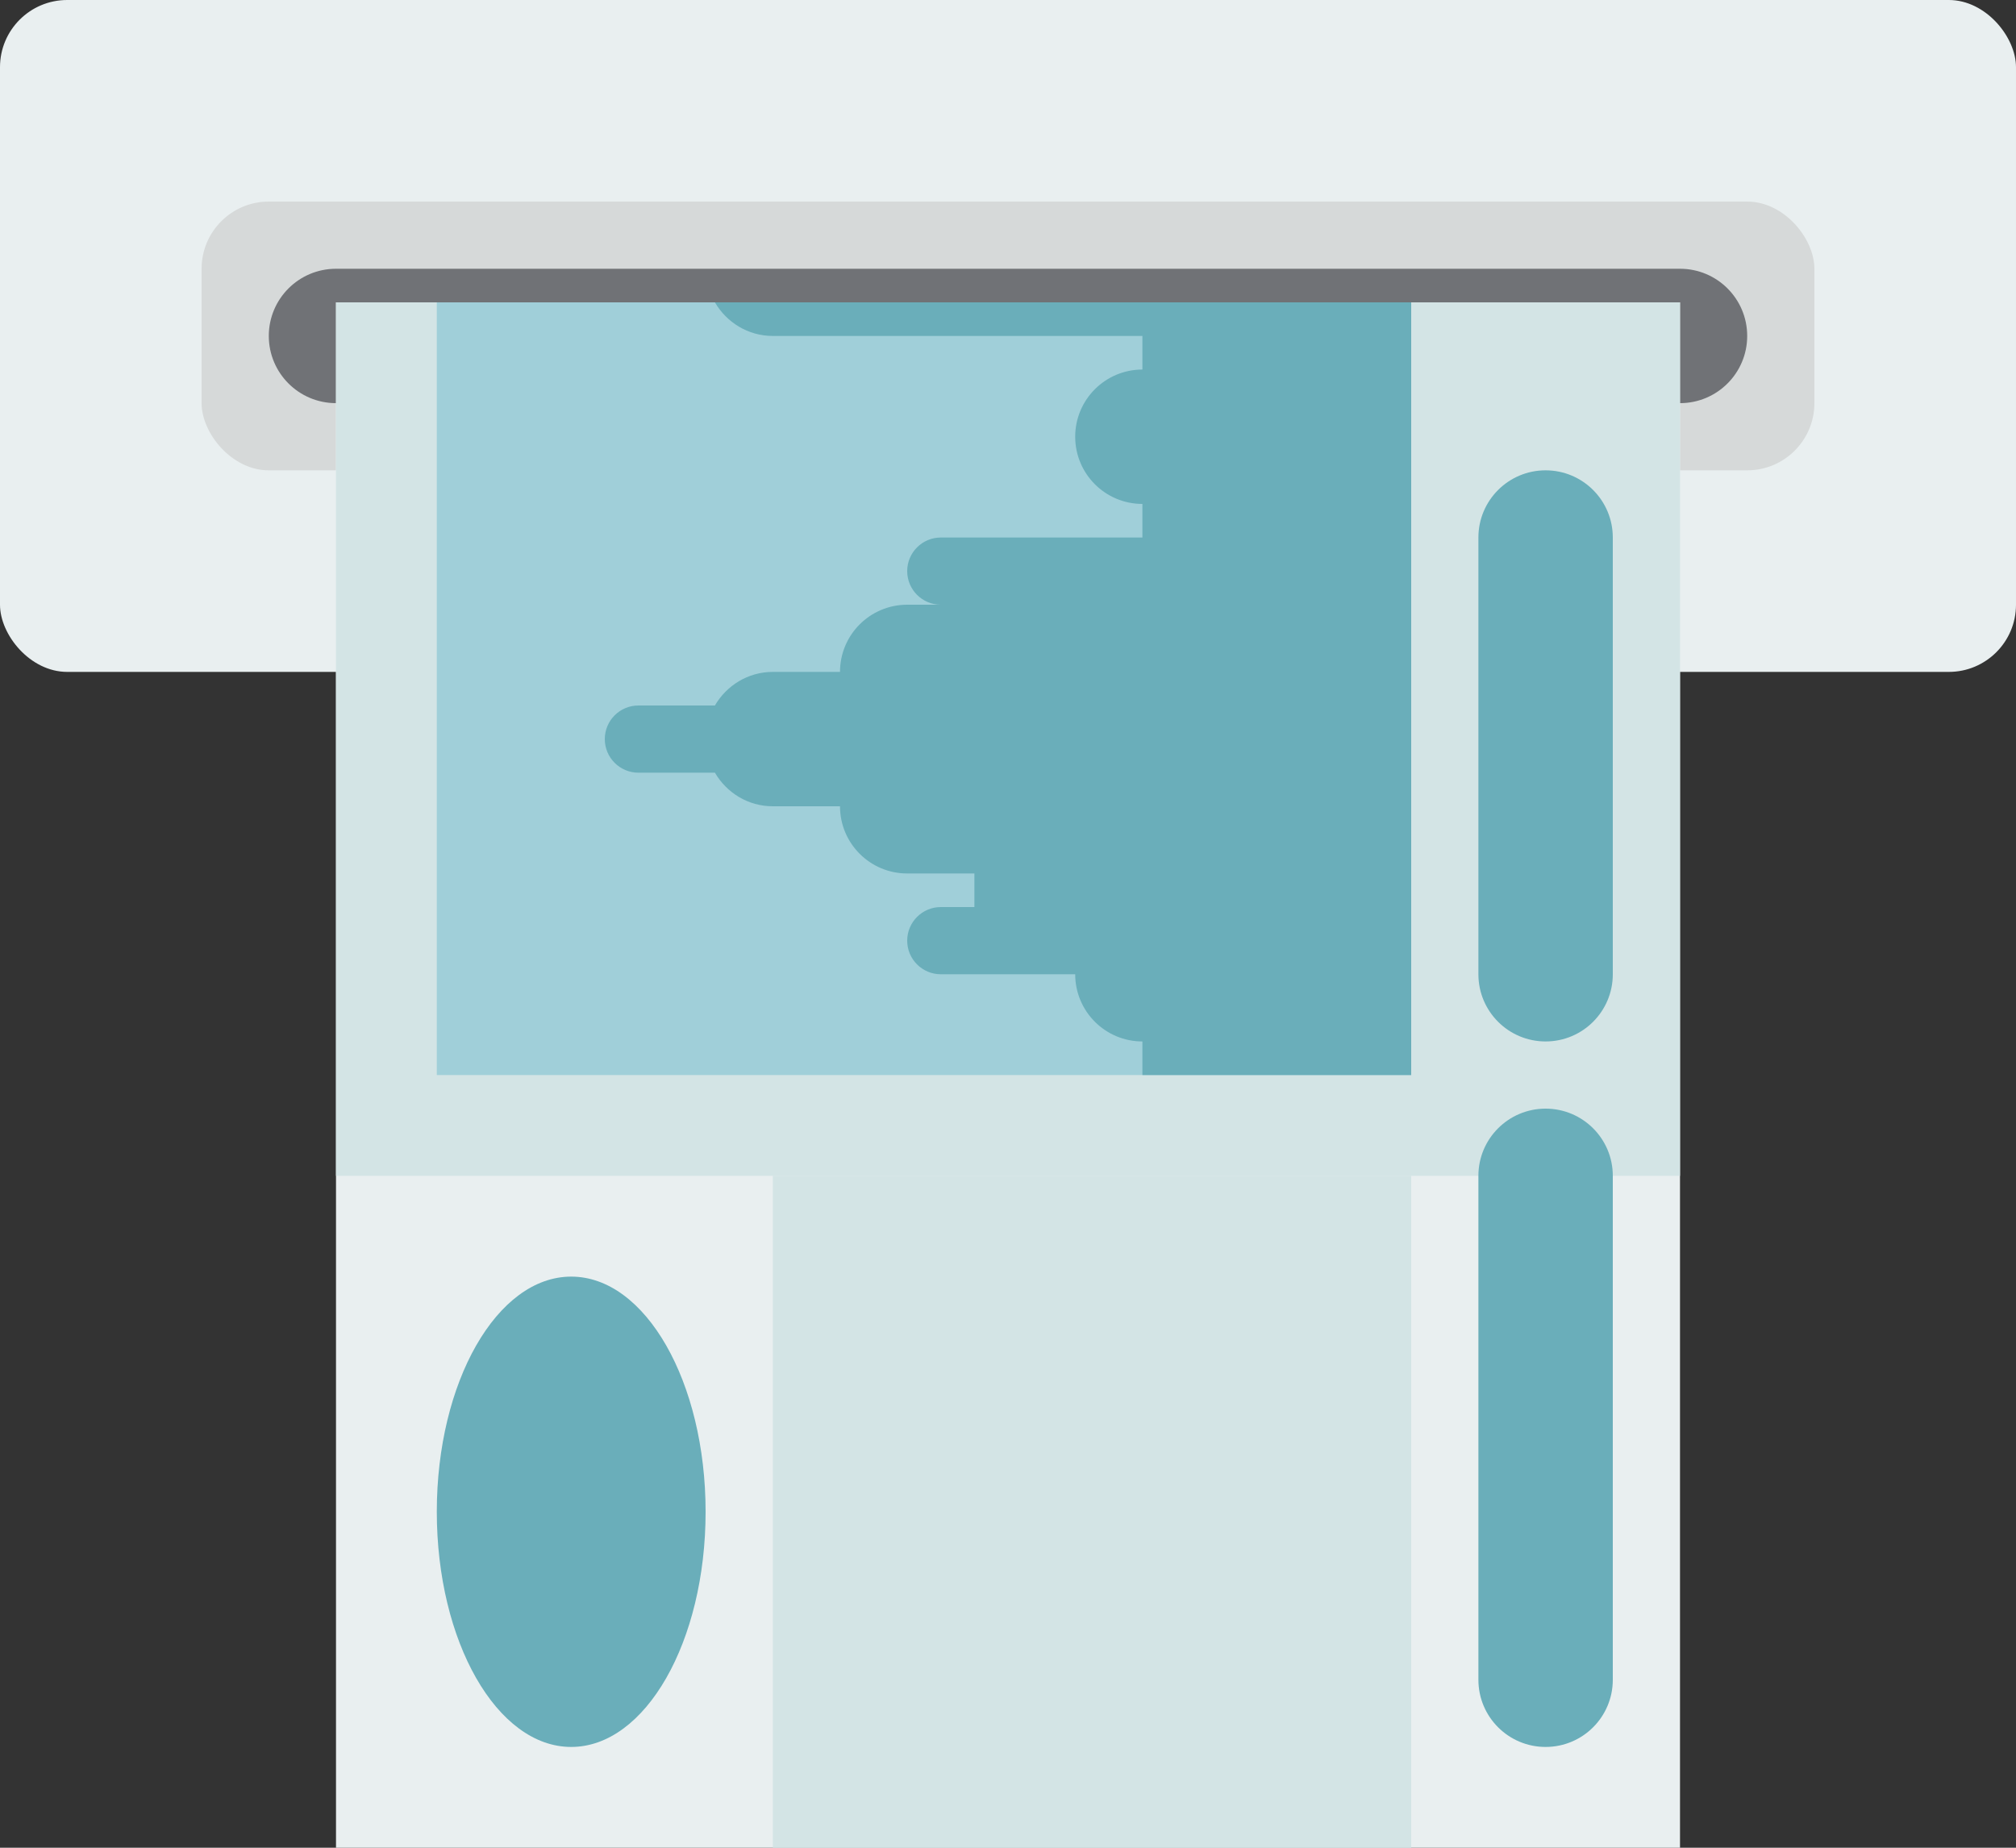 <svg xmlns="http://www.w3.org/2000/svg" xmlns:xlink="http://www.w3.org/1999/xlink" width="60" height="55" preserveAspectRatio="xMidYMid" viewBox="0 0 60 55"><rect x="0" y="0" width="60" height="55" fill="#333333" stroke="none"/><defs><style>.terminal-1{fill:#e9eff0}.terminal-2{fill:#d6d9d9}.terminal-3{fill:#707276}.terminal-3,.terminal-6{fill-rule:evenodd}.terminal-4{fill:#d3e4e5}.terminal-5{fill:#a0cfd9}.terminal-6,.terminal-7{fill:#6aaeba}</style></defs><g><rect width="60" height="20" class="terminal-1" rx="2" ry="2"/><rect width="48" height="8" x="6" y="6" class="terminal-2" rx="2" ry="2"/><path d="M10.000,8.000 L50.000,8.000 C51.105,8.000 52.000,8.895 52.000,10.000 C52.000,11.105 51.105,12.000 50.000,12.000 L10.000,12.000 C8.895,12.000 8.000,11.105 8.000,10.000 C8.000,8.895 8.895,8.000 10.000,8.000 Z" class="terminal-3"/><g><rect width="40" height="46" x="10" y="9" class="terminal-1"/><rect width="40" height="26" x="10" y="9" class="terminal-4"/><rect width="29" height="23" x="13" y="9" class="terminal-5"/><path d="M19.000,21.000 L21.277,21.000 C21.624,20.405 22.262,20.000 23.000,20.000 L25.000,20.000 C25.000,18.895 25.895,18.000 27.000,18.000 L28.000,18.000 C27.448,18.000 27.000,17.552 27.000,17.000 C27.000,16.448 27.448,16.000 28.000,16.000 L34.000,16.000 L34.000,15.000 C32.895,15.000 32.000,14.105 32.000,13.000 C32.000,11.895 32.895,11.000 34.000,11.000 L34.000,10.000 L23.000,10.000 C22.262,10.000 21.624,9.595 21.277,9.000 L42.000,9.000 L42.000,32.000 L34.000,32.000 L34.000,31.000 C32.895,31.000 32.000,30.105 32.000,29.000 L31.000,29.000 L28.000,29.000 C27.448,29.000 27.000,28.552 27.000,28.000 C27.000,27.448 27.448,27.000 28.000,27.000 L29.000,27.000 L29.000,26.000 L27.000,26.000 C25.895,26.000 25.000,25.105 25.000,24.000 L23.000,24.000 C22.262,24.000 21.624,23.595 21.277,23.000 L19.000,23.000 C18.448,23.000 18.000,22.552 18.000,22.000 C18.000,21.448 18.448,21.000 19.000,21.000 Z" class="terminal-6"/><path d="M46.000,52.000 C44.895,52.000 44.000,51.105 44.000,50.000 L44.000,35.000 C44.000,33.895 44.895,33.000 46.000,33.000 C47.105,33.000 48.000,33.895 48.000,35.000 L48.000,50.000 C48.000,51.105 47.105,52.000 46.000,52.000 ZM46.000,31.000 C44.895,31.000 44.000,30.105 44.000,29.000 L44.000,16.000 C44.000,14.895 44.895,14.000 46.000,14.000 C47.105,14.000 48.000,14.895 48.000,16.000 L48.000,29.000 C48.000,30.105 47.105,31.000 46.000,31.000 Z" class="terminal-6"/><ellipse cx="17" cy="45" class="terminal-7" rx="4" ry="7"/><rect width="19" height="20" x="23" y="35" class="terminal-4"/></g></g></svg>